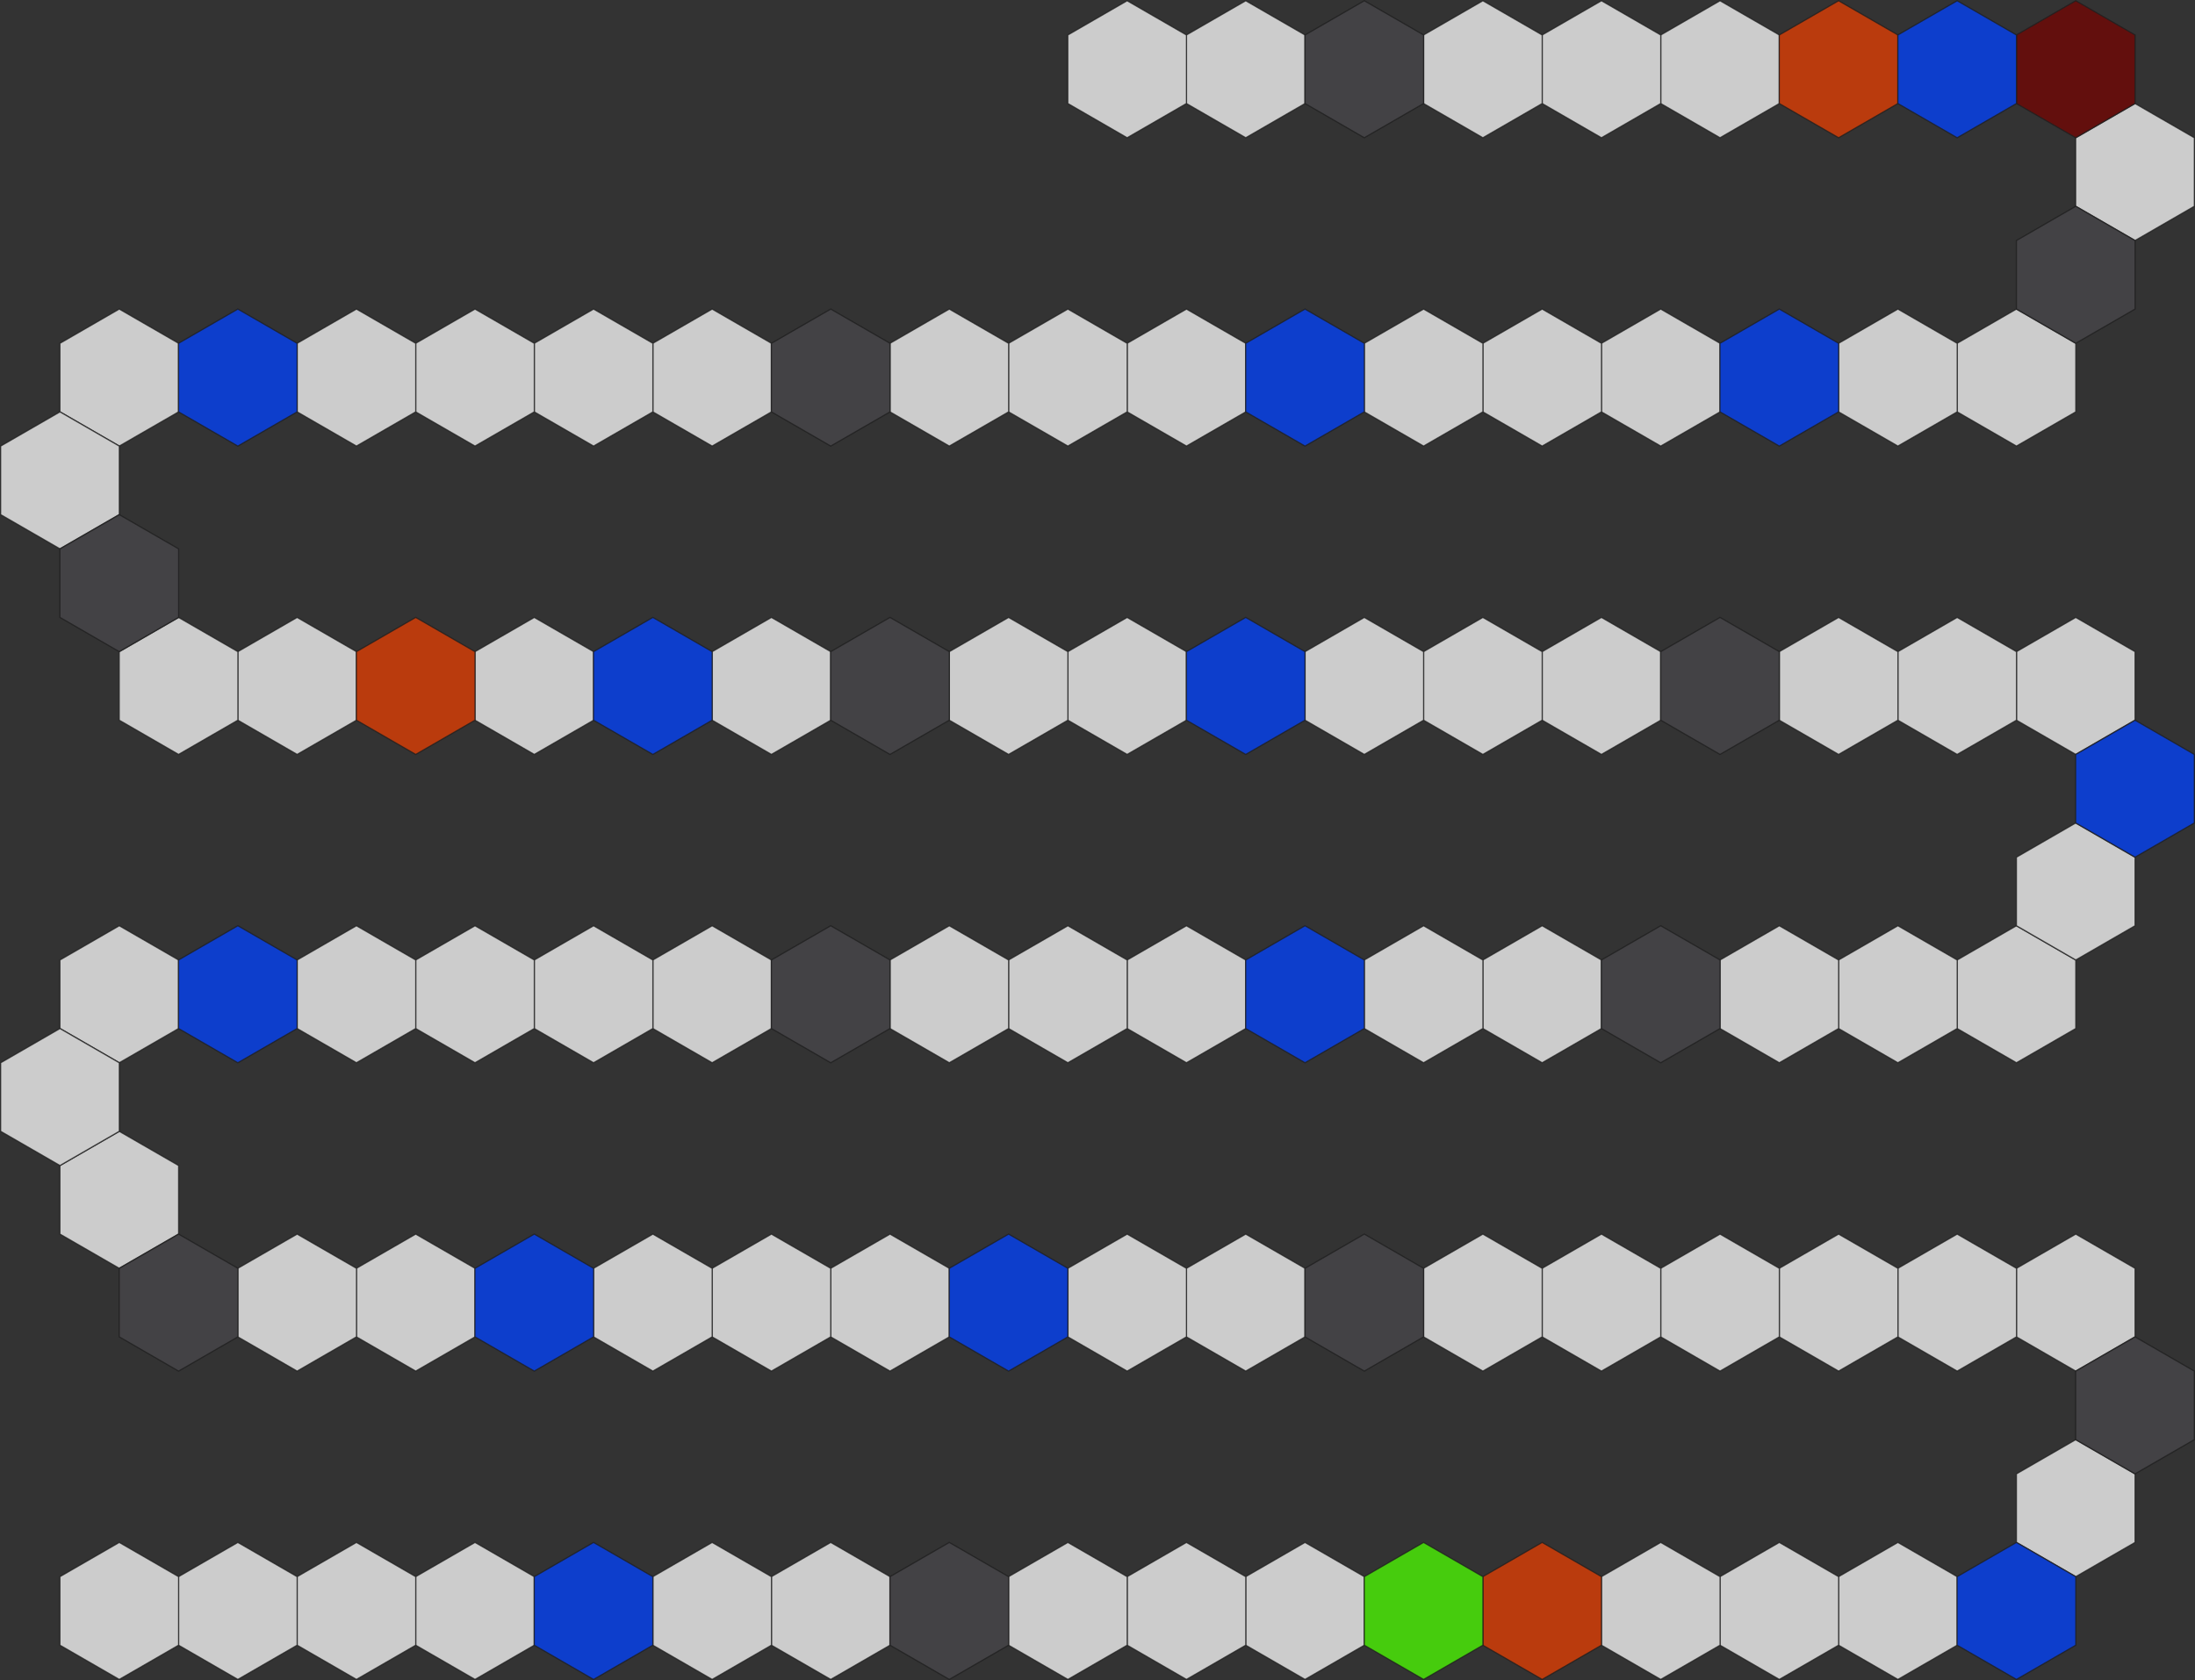 <svg id="Layer_1" data-name="Layer 1" xmlns="http://www.w3.org/2000/svg" viewBox="0 0 877.95 672.23"><rect x="0" y="0" width="877.95" height="672.23" fill="#333333" stroke="none"/><defs><style>.cls-1{fill:#fff;}.cls-1,.cls-2,.cls-3,.cls-4,.cls-5,.cls-6{stroke:#1e1e1e;stroke-miterlimit:10;stroke-width:0.5px;opacity:0.75;}.cls-2{fill:#e73e00;}.cls-3{fill:#730300;}.cls-4{fill:#4dff00;}.cls-5{fill:#48474b;}.cls-6{fill:#0042ff;}</style></defs><g id="Spaces"><polygon class="cls-1" points="830.22 55.12 830.22 82.53 853.96 96.24 877.7 82.53 877.7 55.12 853.96 41.41 830.22 55.12"/><polygon class="cls-1" points="806.51 589.7 806.51 617.11 830.25 630.82 853.99 617.11 853.99 589.7 830.25 575.99 806.51 589.7"/><polygon class="cls-1" points="806.51 507.45 806.51 534.87 830.25 548.58 853.99 534.87 853.99 507.45 830.25 493.75 806.51 507.45"/><polygon class="cls-1" points="782.79 384.09 782.79 411.5 806.53 425.21 830.28 411.5 830.28 384.09 806.53 370.38 782.79 384.09"/><polygon class="cls-1" points="806.51 342.97 806.51 370.38 830.25 384.09 853.99 370.38 853.99 342.97 830.25 329.26 806.51 342.97"/><polygon class="cls-1" points="806.51 260.73 806.51 288.14 830.25 301.85 853.99 288.14 853.99 260.73 830.25 247.02 806.51 260.73"/><polygon class="cls-1" points="782.79 137.36 782.79 164.78 806.53 178.48 830.28 164.78 830.28 137.36 806.53 123.65 782.79 137.36"/><polygon class="cls-1" points="735.37 630.82 735.37 658.23 759.11 671.94 782.85 658.23 782.85 630.82 759.11 617.11 735.37 630.82"/><polygon class="cls-1" points="759.08 507.45 759.08 534.87 782.82 548.58 806.56 534.87 806.56 507.45 782.82 493.75 759.08 507.45"/><polygon class="cls-1" points="735.37 384.09 735.37 411.5 759.11 425.21 782.85 411.5 782.85 384.09 759.11 370.38 735.37 384.09"/><polygon class="cls-1" points="759.08 260.73 759.08 288.14 782.82 301.85 806.56 288.14 806.56 260.73 782.82 247.02 759.08 260.73"/><polygon class="cls-1" points="735.37 137.36 735.37 164.78 759.11 178.48 782.85 164.78 782.85 137.36 759.11 123.65 735.37 137.36"/><polygon class="cls-1" points="687.94 630.82 687.94 658.23 711.68 671.94 735.42 658.23 735.42 630.82 711.68 617.11 687.94 630.82"/><polygon class="cls-1" points="711.65 507.45 711.65 534.87 735.39 548.58 759.14 534.87 759.14 507.45 735.39 493.75 711.65 507.45"/><polygon class="cls-1" points="687.94 384.09 687.94 411.5 711.68 425.21 735.42 411.5 735.42 384.09 711.68 370.38 687.94 384.09"/><polygon class="cls-1" points="711.65 260.73 711.65 288.14 735.39 301.85 759.14 288.14 759.14 260.73 735.39 247.02 711.65 260.73"/><polygon class="cls-1" points="640.51 630.82 640.51 658.23 664.25 671.94 688 658.23 688 630.82 664.25 617.11 640.51 630.82"/><polygon class="cls-1" points="664.23 507.45 664.23 534.87 687.97 548.58 711.71 534.87 711.71 507.45 687.97 493.75 664.23 507.45"/><polygon class="cls-1" points="640.51 137.36 640.51 164.78 664.25 178.48 688 164.78 688 137.36 664.25 123.65 640.51 137.36"/><polygon class="cls-1" points="664.23 14 664.23 41.41 687.97 55.12 711.71 41.41 711.71 14 687.97 0.29 664.23 14"/><polygon class="cls-1" points="616.8 507.45 616.8 534.87 640.54 548.58 664.28 534.87 664.28 507.45 640.54 493.75 616.8 507.45"/><polygon class="cls-1" points="593.09 384.09 593.09 411.5 616.83 425.21 640.57 411.5 640.57 384.09 616.83 370.38 593.09 384.09"/><polygon class="cls-1" points="616.8 260.73 616.8 288.14 640.54 301.85 664.28 288.14 664.28 260.73 640.54 247.02 616.8 260.73"/><polygon class="cls-1" points="593.09 137.36 593.09 164.78 616.83 178.48 640.57 164.78 640.57 137.36 616.83 123.65 593.09 137.36"/><polygon class="cls-1" points="616.8 14 616.8 41.41 640.54 55.12 664.28 41.41 664.28 14 640.54 0.29 616.8 14"/><polygon class="cls-1" points="569.37 507.45 569.37 534.87 593.11 548.58 616.86 534.87 616.86 507.45 593.11 493.75 569.37 507.45"/><polygon class="cls-1" points="545.66 384.09 545.66 411.5 569.4 425.21 593.14 411.5 593.14 384.09 569.4 370.38 545.66 384.09"/><polygon class="cls-1" points="569.37 260.73 569.37 288.14 593.11 301.85 616.86 288.14 616.86 260.73 593.11 247.02 569.37 260.73"/><polygon class="cls-1" points="545.66 137.36 545.66 164.78 569.4 178.48 593.14 164.78 593.14 137.36 569.4 123.65 545.66 137.36"/><polygon class="cls-1" points="569.37 14 569.37 41.41 593.11 55.12 616.86 41.41 616.86 14 593.11 0.29 569.37 14"/><polygon class="cls-1" points="498.23 630.82 498.23 658.23 521.97 671.94 545.72 658.23 545.72 630.82 521.97 617.11 498.23 630.82"/><polygon class="cls-1" points="521.95 260.73 521.95 288.14 545.69 301.85 569.43 288.14 569.43 260.73 545.69 247.02 521.95 260.73"/><polygon class="cls-1" points="450.81 630.82 450.81 658.23 474.55 671.94 498.29 658.23 498.29 630.82 474.55 617.11 450.81 630.82"/><polygon class="cls-1" points="474.52 507.45 474.52 534.87 498.26 548.58 522 534.87 522 507.45 498.26 493.75 474.52 507.45"/><polygon class="cls-1" points="450.81 384.09 450.81 411.5 474.55 425.21 498.29 411.5 498.29 384.09 474.55 370.38 450.81 384.09"/><polygon class="cls-1" points="450.81 137.36 450.81 164.78 474.55 178.48 498.29 164.78 498.29 137.36 474.55 123.65 450.81 137.36"/><polygon class="cls-1" points="474.52 14 474.52 41.41 498.26 55.12 522 41.41 522 14 498.26 0.29 474.52 14"/><polygon class="cls-1" points="403.38 630.82 403.38 658.23 427.12 671.94 450.86 658.23 450.86 630.82 427.12 617.11 403.38 630.82"/><polygon class="cls-1" points="427.09 507.45 427.09 534.87 450.83 548.58 474.57 534.87 474.57 507.45 450.83 493.75 427.09 507.45"/><polygon class="cls-1" points="403.38 384.09 403.38 411.5 427.12 425.21 450.86 411.5 450.86 384.09 427.12 370.38 403.38 384.09"/><polygon class="cls-1" points="427.09 260.73 427.09 288.14 450.83 301.85 474.57 288.14 474.57 260.73 450.83 247.02 427.09 260.73"/><polygon class="cls-1" points="403.38 137.36 403.38 164.78 427.12 178.48 450.86 164.78 450.86 137.36 427.12 123.65 403.38 137.36"/><polygon class="cls-1" points="427.09 14 427.09 41.41 450.83 55.12 474.57 41.41 474.57 14 450.83 0.29 427.09 14"/><polygon class="cls-1" points="355.95 384.09 355.95 411.5 379.69 425.21 403.44 411.5 403.44 384.09 379.69 370.38 355.95 384.09"/><polygon class="cls-1" points="379.67 260.73 379.67 288.14 403.41 301.85 427.15 288.14 427.15 260.73 403.41 247.02 379.67 260.73"/><polygon class="cls-1" points="355.95 137.36 355.95 164.78 379.69 178.48 403.44 164.78 403.44 137.36 379.69 123.65 355.95 137.36"/><polygon class="cls-1" points="308.52 630.82 308.52 658.23 332.27 671.94 356.01 658.23 356.01 630.82 332.27 617.11 308.52 630.82"/><polygon class="cls-1" points="332.24 507.45 332.24 534.87 355.98 548.58 379.72 534.87 379.72 507.45 355.98 493.75 332.24 507.45"/><polygon class="cls-1" points="261.1 630.82 261.1 658.23 284.84 671.94 308.58 658.23 308.58 630.82 284.84 617.11 261.1 630.82"/><polygon class="cls-1" points="284.81 507.45 284.81 534.87 308.55 548.58 332.29 534.87 332.29 507.45 308.55 493.75 284.81 507.45"/><polygon class="cls-1" points="261.1 384.09 261.1 411.5 284.84 425.21 308.58 411.5 308.58 384.09 284.84 370.38 261.1 384.09"/><polygon class="cls-1" points="284.81 260.73 284.81 288.14 308.55 301.85 332.29 288.14 332.29 260.73 308.55 247.02 284.81 260.73"/><polygon class="cls-1" points="261.1 137.36 261.1 164.78 284.84 178.48 308.58 164.78 308.58 137.36 284.84 123.65 261.1 137.36"/><polygon class="cls-1" points="237.38 507.45 237.38 534.87 261.13 548.58 284.87 534.87 284.87 507.45 261.13 493.75 237.38 507.45"/><polygon class="cls-1" points="213.67 384.09 213.67 411.5 237.41 425.21 261.15 411.5 261.15 384.09 237.41 370.38 213.67 384.09"/><polygon class="cls-1" points="213.67 137.36 213.67 164.78 237.41 178.48 261.15 164.78 261.15 137.36 237.41 123.65 213.67 137.36"/><polygon class="cls-1" points="166.24 630.82 166.24 658.23 189.99 671.94 213.73 658.23 213.73 630.82 189.99 617.11 166.24 630.82"/><polygon class="cls-1" points="166.24 384.09 166.24 411.5 189.99 425.21 213.73 411.5 213.73 384.09 189.99 370.38 166.24 384.09"/><polygon class="cls-1" points="189.96 260.73 189.96 288.14 213.7 301.85 237.44 288.14 237.44 260.73 213.7 247.02 189.96 260.73"/><polygon class="cls-1" points="166.24 137.36 166.24 164.78 189.99 178.48 213.73 164.78 213.73 137.36 189.99 123.65 166.24 137.36"/><polygon class="cls-1" points="118.82 630.82 118.82 658.23 142.56 671.94 166.3 658.23 166.3 630.82 142.56 617.11 118.82 630.82"/><polygon class="cls-1" points="142.53 507.45 142.53 534.87 166.27 548.58 190.01 534.87 190.01 507.45 166.27 493.75 142.53 507.45"/><polygon class="cls-1" points="118.82 384.09 118.82 411.5 142.56 425.21 166.3 411.5 166.3 384.09 142.56 370.38 118.82 384.09"/><polygon class="cls-1" points="118.82 137.36 118.82 164.78 142.56 178.48 166.3 164.78 166.3 137.36 142.56 123.65 118.82 137.36"/><polygon class="cls-1" points="71.39 630.82 71.39 658.23 95.13 671.94 118.87 658.23 118.87 630.82 95.13 617.11 71.39 630.82"/><polygon class="cls-1" points="95.1 507.45 95.1 534.87 118.84 548.58 142.59 534.87 142.59 507.45 118.84 493.75 95.1 507.45"/><polygon class="cls-1" points="95.1 260.73 95.1 288.14 118.84 301.85 142.59 288.14 142.59 260.73 118.84 247.02 95.1 260.73"/><polygon class="cls-1" points="23.96 630.82 23.96 658.23 47.7 671.94 71.45 658.23 71.45 630.82 47.7 617.11 23.96 630.82"/><polygon class="cls-1" points="23.96 466.33 23.96 493.75 47.7 507.45 71.45 493.75 71.45 466.33 47.7 452.63 23.96 466.33"/><polygon class="cls-1" points="23.96 384.09 23.96 411.5 47.7 425.21 71.45 411.5 71.45 384.09 47.7 370.38 23.96 384.09"/><polygon class="cls-1" points="47.68 260.73 47.68 288.14 71.42 301.85 95.16 288.14 95.16 260.73 71.42 247.02 47.68 260.73"/><polygon class="cls-1" points="23.96 137.36 23.96 164.78 47.7 178.48 71.45 164.78 71.45 137.36 47.7 123.65 23.96 137.36"/><polygon class="cls-1" points="0.25 425.21 0.25 452.63 23.99 466.33 47.73 452.63 47.73 425.21 23.99 411.5 0.25 425.21"/><polygon class="cls-1" points="0.25 178.48 0.25 205.9 23.99 219.6 47.73 205.9 47.73 178.48 23.99 164.78 0.25 178.48"/></g><g id="Must_Roll" data-name="Must Roll"><polygon class="cls-2" points="711.65 14 711.65 41.41 735.39 55.12 759.14 41.41 759.14 14 735.39 0.29 711.65 14"/><polygon class="cls-2" points="593.09 630.82 593.09 658.23 616.83 671.94 640.57 658.23 640.57 630.82 616.83 617.11 593.09 630.82"/><polygon class="cls-2" points="142.53 260.73 142.53 288.14 166.27 301.85 190.01 288.14 190.01 260.73 166.27 247.02 142.53 260.73"/></g><g id="Chute"><polygon class="cls-3" points="806.51 14 806.51 41.41 830.25 55.12 853.99 41.41 853.99 14 830.25 0.29 806.51 14"/></g><g id="Rocket"><polygon class="cls-4" points="545.66 630.82 545.66 658.23 569.4 671.94 593.14 658.23 593.14 630.82 569.4 617.11 545.66 630.82"/></g><g id="Percentages"><polygon class="cls-5" points="830.22 548.58 830.22 575.99 853.96 589.7 877.7 575.99 877.7 548.58 853.96 534.87 830.22 548.58"/><polygon class="cls-5" points="806.51 96.24 806.51 123.65 830.25 137.36 853.99 123.65 853.99 96.24 830.25 82.53 806.51 96.24"/><polygon class="cls-5" points="640.51 384.09 640.51 411.5 664.25 425.21 688 411.5 688 384.09 664.25 370.38 640.51 384.09"/><polygon class="cls-5" points="664.23 260.73 664.23 288.14 687.97 301.85 711.71 288.14 711.71 260.73 687.97 247.02 664.23 260.73"/><polygon class="cls-5" points="521.95 507.45 521.95 534.87 545.69 548.58 569.43 534.87 569.43 507.45 545.69 493.75 521.95 507.45"/><polygon class="cls-5" points="521.95 14 521.95 41.41 545.69 55.12 569.43 41.41 569.43 14 545.69 0.29 521.95 14"/><polygon class="cls-5" points="355.95 630.82 355.95 658.23 379.69 671.94 403.44 658.23 403.44 630.82 379.69 617.11 355.95 630.82"/><polygon class="cls-5" points="308.52 384.09 308.52 411.5 332.27 425.21 356.01 411.5 356.01 384.09 332.27 370.38 308.52 384.09"/><polygon class="cls-5" points="332.24 260.73 332.24 288.14 355.98 301.85 379.72 288.14 379.72 260.73 355.98 247.02 332.24 260.73"/><polygon class="cls-5" points="308.52 137.36 308.52 164.78 332.27 178.48 356.01 164.78 356.01 137.36 332.27 123.65 308.52 137.36"/><polygon class="cls-5" points="47.68 507.45 47.68 534.87 71.42 548.58 95.16 534.87 95.16 507.45 71.42 493.75 47.68 507.45"/><polygon class="cls-5" points="23.96 219.6 23.96 247.02 47.7 260.73 71.45 247.02 71.45 219.6 47.7 205.9 23.96 219.6"/></g><g id="Events"><polygon class="cls-6" points="830.22 301.85 830.22 329.26 853.96 342.97 877.7 329.26 877.7 301.85 853.96 288.14 830.22 301.85"/><polygon class="cls-6" points="782.79 630.82 782.79 658.23 806.53 671.94 830.28 658.23 830.28 630.82 806.53 617.11 782.79 630.82"/><polygon class="cls-6" points="759.08 14 759.08 41.41 782.82 55.12 806.56 41.41 806.56 14 782.82 0.29 759.08 14"/><polygon class="cls-6" points="687.94 137.36 687.94 164.78 711.68 178.48 735.42 164.78 735.42 137.36 711.68 123.65 687.94 137.36"/><polygon class="cls-6" points="498.23 384.09 498.23 411.5 521.97 425.21 545.72 411.5 545.72 384.09 521.97 370.38 498.23 384.09"/><polygon class="cls-6" points="498.23 137.36 498.23 164.78 521.97 178.48 545.72 164.78 545.72 137.36 521.97 123.65 498.23 137.36"/><polygon class="cls-6" points="474.52 260.73 474.52 288.14 498.26 301.85 522 288.14 522 260.73 498.26 247.02 474.52 260.73"/><polygon class="cls-6" points="379.67 507.45 379.67 534.87 403.41 548.58 427.15 534.87 427.15 507.45 403.41 493.75 379.67 507.45"/><polygon class="cls-6" points="213.67 630.82 213.67 658.23 237.41 671.94 261.15 658.23 261.15 630.82 237.41 617.11 213.67 630.82"/><polygon class="cls-6" points="237.38 260.73 237.38 288.14 261.13 301.85 284.87 288.14 284.87 260.73 261.13 247.02 237.38 260.73"/><polygon class="cls-6" points="189.96 507.45 189.96 534.87 213.7 548.58 237.44 534.87 237.44 507.45 213.7 493.75 189.96 507.45"/><polygon class="cls-6" points="71.39 384.09 71.39 411.5 95.13 425.21 118.87 411.5 118.87 384.09 95.13 370.38 71.39 384.09"/><polygon class="cls-6" points="71.39 137.36 71.39 164.78 95.13 178.48 118.87 164.78 118.87 137.36 95.13 123.65 71.39 137.36"/></g></svg>